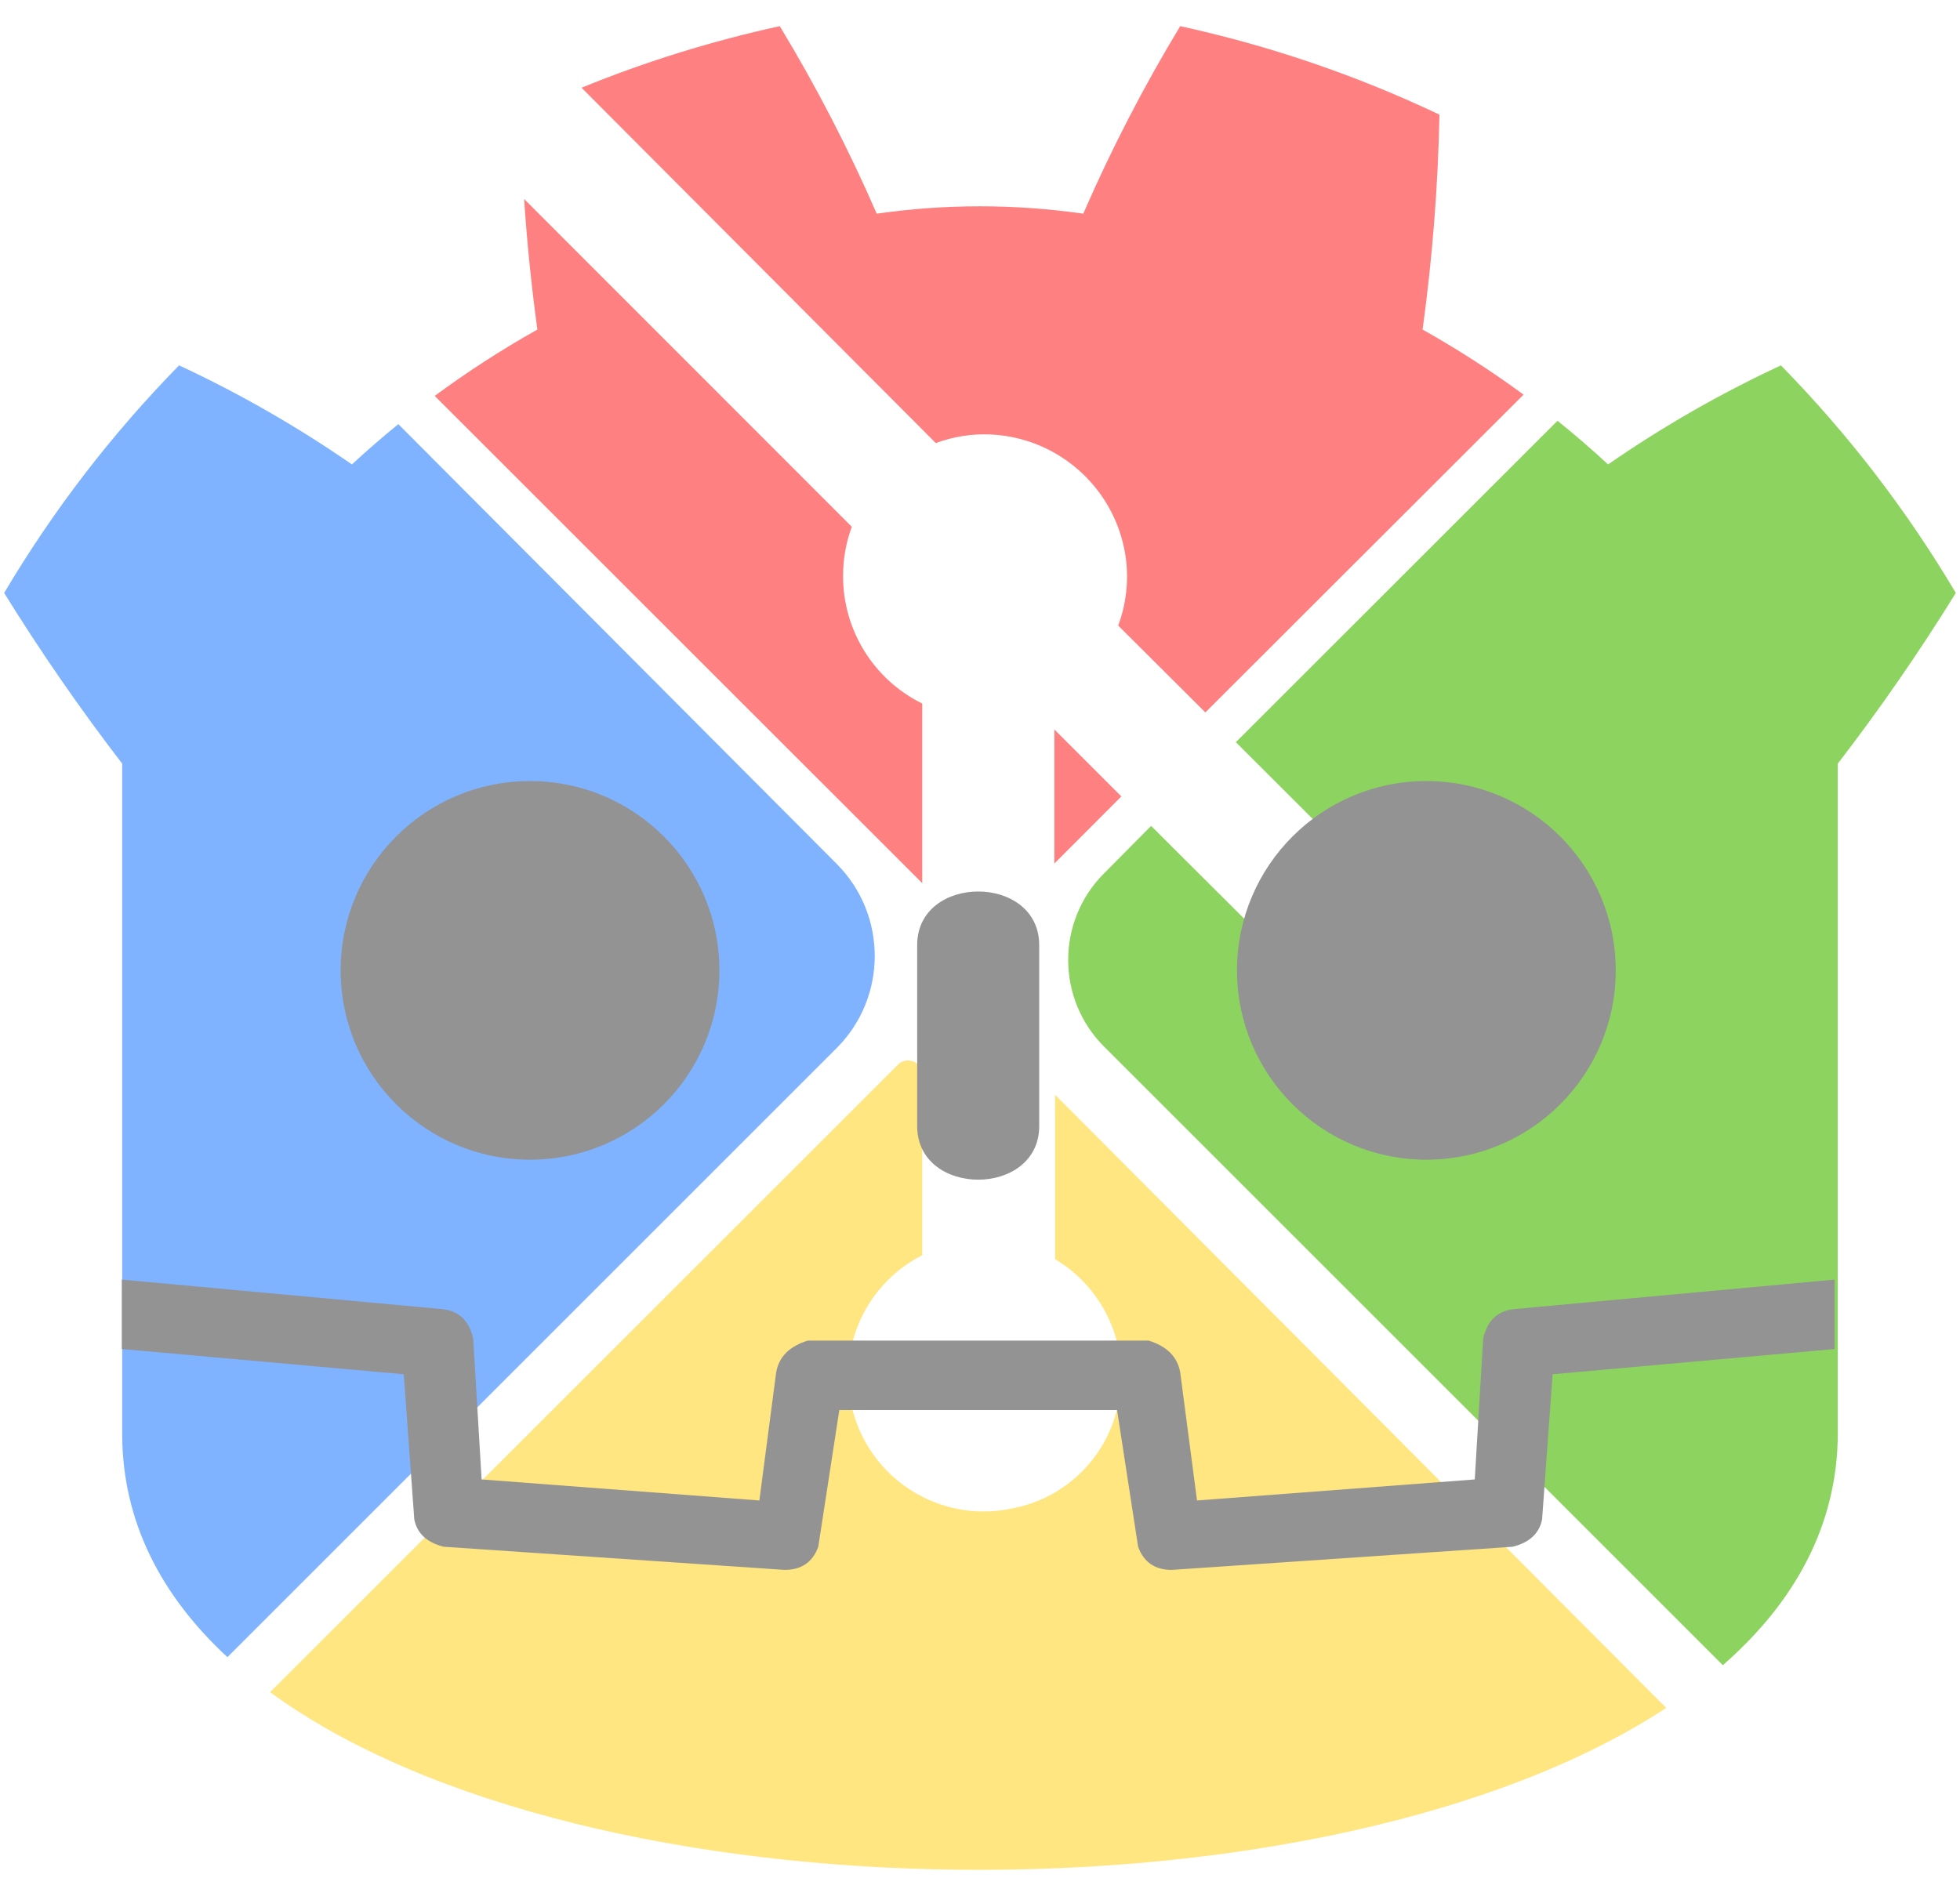 <?xml version="1.0" encoding="UTF-8" standalone="no"?>
<svg
   height="2419"
   viewBox="31.983 32.285 135.545 132.495"
   width="2500"
   version="1.1"
   id="svg4"
   sodipodi:docname="git_bash_here.svg"
   inkscape:version="1.4.2 (f4327f4, 2025-05-13)"
   xmlns:inkscape="http://www.inkscape.org/namespaces/inkscape"
   xmlns:sodipodi="http://sodipodi.sourceforge.net/DTD/sodipodi-0.dtd"
   xmlns="http://www.w3.org/2000/svg"
   xmlns:svg="http://www.w3.org/2000/svg">
  <defs
     id="defs4" />
  <sodipodi:namedview
     id="namedview4"
     pagecolor="#ffffff"
     bordercolor="#000000"
     borderopacity="0.25"
     inkscape:showpageshadow="2"
     inkscape:pageopacity="0.0"
     inkscape:pagecheckerboard="0"
     inkscape:deskcolor="#d1d1d1"
     inkscape:zoom="0.17117012"
     inkscape:cx="791.61013"
     inkscape:cy="820.82083"
     inkscape:window-width="2400"
     inkscape:window-height="1261"
     inkscape:window-x="2391"
     inkscape:window-y="-9"
     inkscape:window-maximized="1"
     inkscape:current-layer="svg4" />
  <g
     id="g10"
     style="display:none">
    <path
       d="M 95.72,81.45 V 94 l -30.11,-30.1 10,-10 15.19,15.2 a 9.75,9.75 0 0 0 -0.61,3.43 9.91,9.91 0 0 0 5.53,8.92 z m 9.23,1.81 4.68,4.68 -4.68,4.69 z M 133.59,64 115.5,82.07 109.41,76 a 9.83,9.83 0 0 0 0.54,-4.67 10,10 0 0 0 -9.39,-8.68 9.64,9.64 0 0 0 -3.89,0.6 L 81.47,48 94.35,35.16 a 7.36,7.36 0 0 1 10.42,0 z"
       fill="#ff8080"
       id="path1" />
    <path
       d="M 89.74,105.53 62.38,132.89 35.23,106 a 8.49,8.49 0 0 1 0.09,-11.86 l 28,-28 26.42,26.51 a 9.12,9.12 0 0 1 0,12.88 z"
       fill="#80b3ff"
       id="path2" />
    <path
       d="m 105,108.79 v 11.49 a 9.46,9.46 0 0 1 4.46,9.88 9.32,9.32 0 0 1 -7.42,7.53 A 9.47,9.47 0 0 1 95.72,120 v -12.7 a 1,1 0 0 0 -1.63,-0.68 l -28.67,28.66 29.5,29.5 a 7.33,7.33 0 0 0 10.36,0 L 133.11,137 Z"
       fill="#ffe680"
       id="path3" />
    <path
       d="M 163.54,107.45 137,134 108.42,105.42 a 8.56,8.56 0 0 1 0,-12.1 L 111.71,90 119,97.27 a 9.92,9.92 0 1 0 5.88,-5.88 L 117.63,84.15 136.17,65.62 163.54,93 a 10.19,10.19 0 0 1 0,14.45 z"
       fill="#8dd35f"
       id="path4" />
  </g>
  <g
     fill="#ffffff"
     transform="matrix(0.147,0,0,0.147,24.365,22.774)"
     id="g4"
     style="display:none">
    <path
       d="m 919,706 -134,12 -5,69 c -1.333,6.667 -6,11 -14,13 l -162,11 c -8,0 -13.334,-3.667 -16,-11 l -10,-64.999 H 446 l -10,64.999 c -2.667,7.333 -8,11 -16,11 L 258,800 c -8,-2 -12.667,-6.333 -14,-13 L 239,718 105,706 c 271.333,236 542.666,236 814,0 z"
       style="fill:#478cbf"
       id="path29" />
    <path
       d="m 919,706 c -271.333,236 -542.666,236 -814,0 v 39 c 0,276 813,276 814,0 z"
       style="fill:#478cbf"
       id="path28" />
    <path
       d="M 919,673 H 105 l 152,14 c 8,0.667 13,5.334 15,14 l 4,67 132,10 8.001,-61 c 1.333,-7.333 6.333,-12.333 15,-15 H 593 c 8.667,2.667 13.667,7.667 15,15 l 8.001,61 132,-10 4,-67 c 2,-8.667 7,-13.334 15,-14 z"
       style="fill:#478cbf"
       id="path27" />
    <path
       d="m 417,77 c -42.667,9.333 -83.667,23.334 -123,42.001 0.667,34 3.334,67.999 8.001,101.999 -32,18 -61.333,39.334 -88,64.001 -26,-18 -53.334,-33.667 -82,-47.001 -32,32.667 -59.667,68.667 -83,108 17.333,28 36,55 56,81 V 673 H 919 V 427 c 20,-26 38.667,-53 56,-81 -23.333,-39.333 -51,-75.334 -83,-108 -28.667,13.333 -56,29.001 -82,47.001 -26.667,-24.667 -56,-46.001 -88,-64.001 4.667,-34 7.334,-67.999 8.001,-101.999 C 690.667,100.334 649.667,86.333 607,77 c -17.333,28.667 -32.667,58.334 -46,89 -32.667,-4.667 -65.333,-4.667 -98,0 -13.333,-30.667 -28.667,-60.334 -46,-89 z"
       style="fill:#478cbf"
       id="path25" />
  </g>
  <g
     id="g9"
     style="display:inline">
    <path
       d="m 104.95,83.26 v 9.37 l 4.68,-4.69 z"
       style="fill:#ff8080"
       id="path24" />
    <path
       d="M 61.661,59.952 95.72,94 V 81.45 c -3.396,-1.673 -5.542,-5.134 -5.53,-8.92 -0.004,-1.171 0.202,-2.333 0.61,-3.43 L 67.907,46.192 c 0.2,3.041 0.509,6.082 0.926,9.123 -2.502,1.407 -4.893,2.953 -7.173,4.637 z"
       style="fill:#ff8080"
       id="path23" />
    <path
       d="m 137.73,59.864 c -2.244,-1.65 -4.596,-3.166 -7.054,-4.549 0.687,-5.006 1.08,-10.013 1.178,-15.019 -5.792,-2.749 -11.829,-4.81 -18.111,-6.184 -2.552,4.221 -4.81,8.589 -6.773,13.105 -4.81,-0.687 -9.62,-0.687 -14.43,0 -1.963,-4.516 -4.221,-8.884 -6.773,-13.105 -4.757,1.041 -9.374,2.475 -13.849,4.304 L 96.67,63.25 c 1.242,-0.465 2.566,-0.67 3.89,-0.6 4.813,0.253 8.76,3.902 9.39,8.68 0.2,1.577 0.015,3.18 -0.54,4.67 l 6.09,6.07 z"
       style="fill:#ff8080"
       id="path15" />
    <path
       d="m 47.179,148.091 42.561,-42.561 c 3.55,-3.56 3.55,-9.321 0,-12.88 L 59.118,61.924 c -1.109,0.903 -2.19,1.842 -3.243,2.815 -3.828,-2.65 -7.853,-4.957 -12.074,-6.921 -4.712,4.81 -8.786,10.111 -12.221,15.903 2.552,4.123 5.301,8.098 8.246,11.927 v 36.222 4.859 5.743 c 0,6.131 2.725,11.338 7.353,15.619 z"
       style="fill:#80b3ff"
       id="path21" />
    <path
       d="m 147.694,151.636 -42.694,-42.846 v 11.49 c 3.413,2.031 5.195,5.977 4.46,9.88 -0.673,3.806 -3.625,6.801 -7.42,7.53 -4.653,1.017 -9.337,-1.581 -10.94,-6.066 C 89.498,127.139 91.476,122.162 95.72,120 v -12.7 c -0.075,-0.798 -1.011,-1.188 -1.63,-0.68 l -43.931,43.916 c 22.13,16.18 74.001,16.547 97.535,1.101 z"
       style="fill:#ffe680"
       id="path19" />
    <path
       d="m 140.102,61.69 -22.472,22.46 7.25,7.24 c 9.986,-3.678 17.959,8.804 10.441,16.321 -7.518,7.518 -19.999,-0.455 -16.321,-10.441 l -7.29,-7.27 -3.29,3.32 c -3.339,3.342 -3.339,8.758 0,12.1 l 43.231,43.231 c 5.021,-4.385 8.01,-9.777 8.033,-16.179 v -5.743 -4.859 -36.222 c 2.945,-3.828 5.694,-7.804 8.246,-11.927 -3.436,-5.792 -7.51,-11.093 -12.221,-15.903 -4.221,1.963 -8.246,4.27 -12.074,6.921 -1.144,-1.058 -2.321,-2.075 -3.532,-3.05 z"
       style="fill:#8dd35f"
       id="path17" />
  </g>
  <path
     d="m 919,673 -152,14 c -8,0.667 -13,5.334 -15,14 l -4,67 -132,10 -8.001,-61 c -1.333,-7.333 -6.333,-12.333 -15,-15 H 431 c -8.667,2.667 -13.667,7.667 -15,15 l -8.001,61 -132,-10 -4,-67 c -2,-8.667 -7,-13.334 -15,-14 L 105,673 v 33 l 134,12 5,69 c 1.333,6.667 6,11 14,13 l 162,11 c 8,0 13.334,-3.667 16,-11 l 10,-64.999 h 132 l 10,64.999 c 2.667,7.333 8,11 16,11 l 162,-11 c 8,-2 12.667,-6.333 14,-13 l 5,-69 134,-12 z"
     id="path26"
     transform="matrix(0.147,0,0,0.147,24.365,22.774)"
     style="fill:#939393;fill-opacity:1" />
  <path
     d="m 483,600 c 0,34 58,34 58,0 v -86 c 0,-34 -58,-34 -58,0 z"
     id="path3-4"
     transform="matrix(0.147,0,0,0.147,24.365,22.774)"
     style="fill:#939393;fill-opacity:1" />
  <circle
     cx="725"
     cy="526"
     r="90"
     id="circle3"
     transform="matrix(0.147,0,0,0.147,24.365,22.774)"
     style="fill:#939393;fill-opacity:1" />
  <circle
     cx="299"
     cy="526"
     r="90"
     id="circle4"
     transform="matrix(0.147,0,0,0.147,24.365,22.774)"
     style="fill:#939393;fill-opacity:1" />
</svg>
